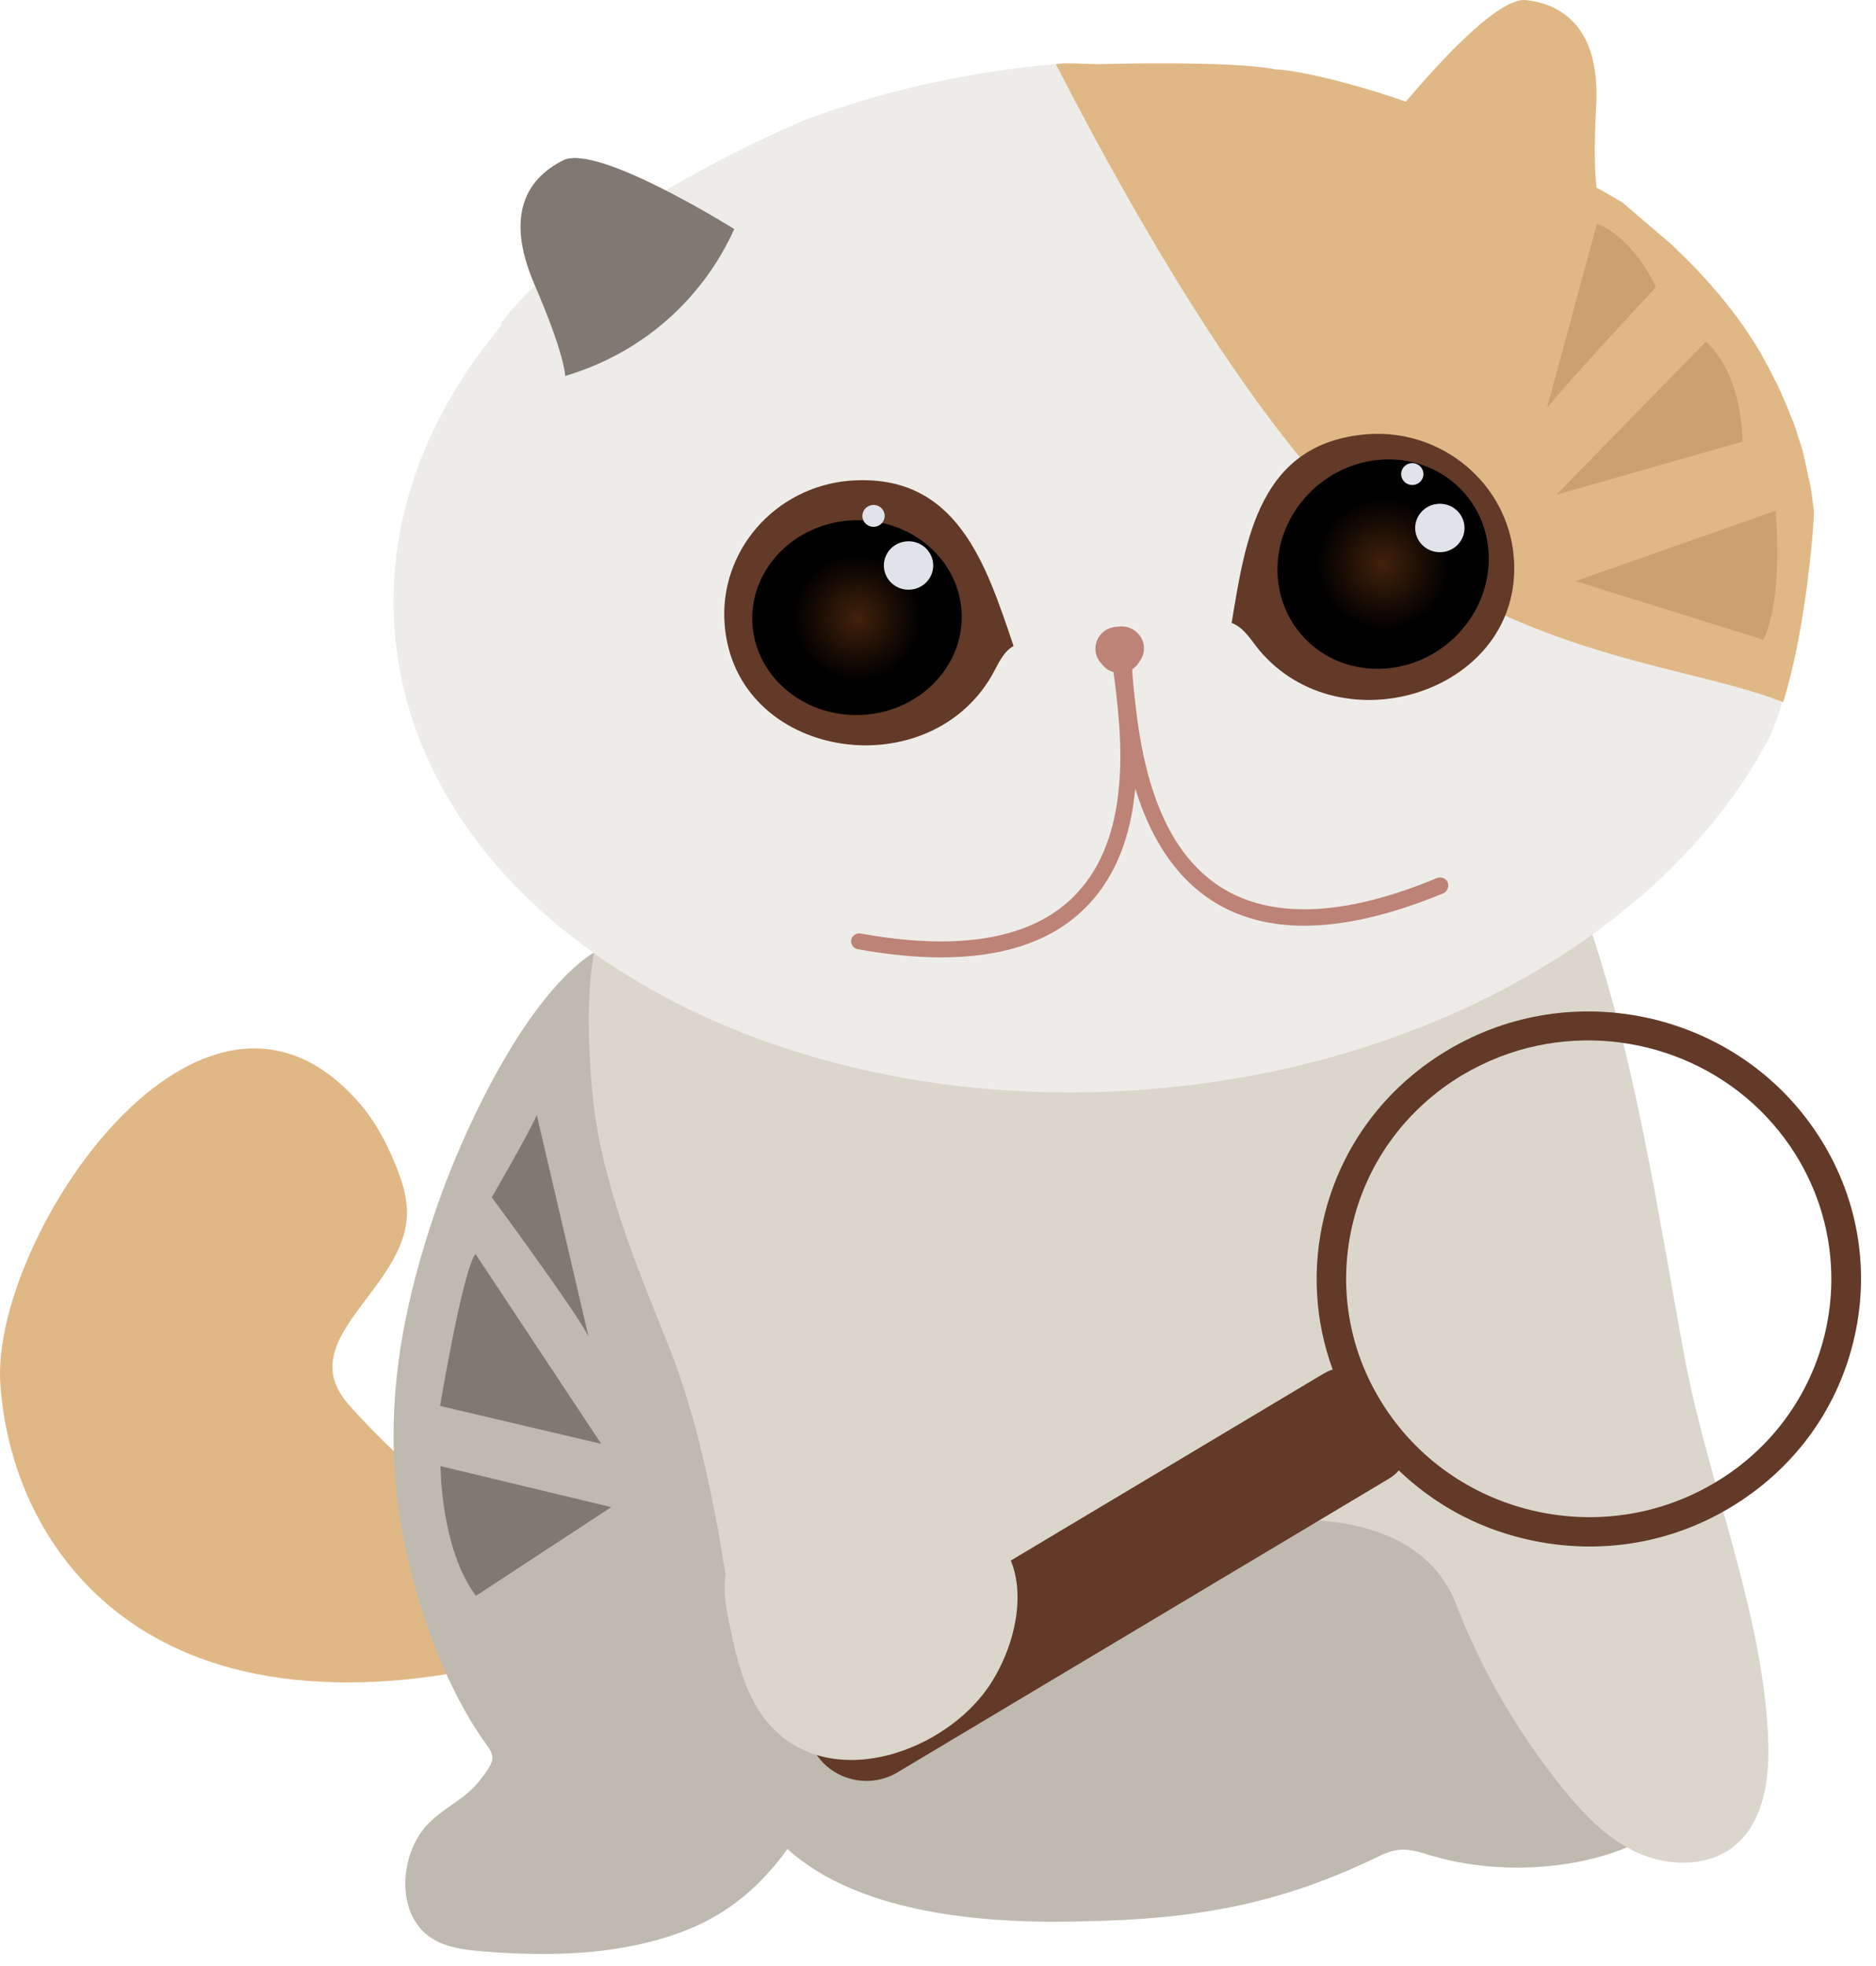 <svg width="125" height="131" viewBox="0 0 125 131" fill="none" xmlns="http://www.w3.org/2000/svg">
<path d="M1.933 99.904C0.846 97.483 0.21 94.879 0.024 92.249C-0.665 82.59 13.441 61.346 23.968 73.53C24.949 74.65 25.665 75.978 26.248 77.357C26.646 78.321 27.017 79.31 27.096 80.351C27.574 85.689 19.301 89.073 23.199 93.551C27.282 98.238 31.657 100.607 33.593 107.037C33.858 107.949 34.07 108.964 33.619 109.823C33.036 110.891 31.657 111.229 30.464 111.437C20.971 113.104 10.524 112.036 4.267 103.835C3.339 102.611 2.57 101.284 1.933 99.904Z" fill="#E0B885"/>
<path d="M110.01 110.084C109.638 105.111 109.294 100.112 108.922 95.14C108.631 91.208 109.32 85.533 107.199 82.226C103.407 76.264 93.676 71.37 86.703 71.187C80.949 71.057 75.434 73.531 70.687 76.759C65.729 80.118 60.161 85.663 55.812 92.068C55.812 91.963 55.786 91.859 55.786 91.781C55.733 90.636 55.494 89.568 55.229 88.449C53.93 83.164 52.312 77.878 50.164 72.854C48.759 69.599 45.074 60.227 39.877 63.273C35.289 65.954 31.206 74.676 29.456 79.441C26.248 88.345 25.055 96.363 27.6 105.554C28.555 108.964 29.748 112.037 31.604 115.057C32.85 117.061 33.407 116.827 31.895 118.728C30.782 120.133 28.899 120.68 27.892 122.346C26.619 124.403 26.619 127.527 28.528 128.985C29.562 129.766 30.914 129.923 32.214 130.027C36.668 130.391 41.361 130.287 45.577 128.673C48.6 127.527 50.748 125.575 52.471 123.206C57.377 127.658 66.1 128.204 72.225 128.022C79.49 127.892 85.138 126.929 91.635 123.804C92.165 123.544 92.722 123.284 93.305 123.258C94.021 123.206 94.71 123.44 95.373 123.648C95.4 123.648 95.453 123.674 95.479 123.674C100.729 125.236 108.578 124.559 112.502 120.368C115.445 117.244 114.862 111.282 110.01 110.084Z" fill="#BFBAB0"/>
<path d="M57.374 113.467C55.253 113.311 53.212 112.764 51.621 111.411C48.465 108.729 48.465 105.032 47.723 101.283C46.954 97.299 46.026 93.368 44.514 89.593C42.287 84.022 39.901 78.372 39.424 72.332C38.84 65.328 39.026 54.81 47.882 58.065C51.011 59.21 54.643 59.054 57.931 58.846C65.329 58.351 71.984 54.68 78.958 52.649C82.458 51.634 85.746 51.113 89.405 51.087C90.916 51.061 92.454 51.92 93.912 51.66C95.079 51.452 95.636 50.15 97.147 50.228C98.553 50.306 99.852 51.087 100.86 52.05C103.034 54.107 104.2 56.971 105.235 59.783C108.867 69.676 110.325 80.064 112.235 90.374C113.799 98.81 117.617 107.792 117.829 116.279C117.882 118.752 117.458 121.538 115.469 123.074C113.693 124.428 111.121 124.376 109.079 123.439C107.038 122.502 105.473 120.835 104.068 119.091C101.098 115.394 98.712 111.28 97.015 106.88C93.117 96.857 73.072 102.038 68.299 108.703C67.371 110.005 66.655 111.593 65.249 112.426C64.374 112.947 63.314 113.129 62.28 113.259C60.715 113.441 59.018 113.572 57.374 113.467Z" fill="#DBD6CC"/>
<path d="M40.728 100.425L29.352 97.691C29.352 97.691 29.352 103.185 31.712 106.335L40.728 100.425Z" fill="#827872"/>
<path d="M39.211 89.047C38.362 87.355 32.768 79.779 32.768 79.779C32.768 79.779 35.34 75.353 35.764 74.285L39.211 89.047Z" fill="#827872"/>
<path d="M40.061 96.207L29.322 93.682C29.322 93.682 30.834 84.622 31.682 83.554L40.061 96.207Z" fill="#827872"/>
<path d="M117.783 49.344C117.783 49.37 117.756 49.37 117.756 49.396C117.517 49.812 117.279 50.255 117.04 50.672C110.093 62.335 94.794 71.161 76.392 72.593C58.521 73.973 42.373 68.037 33.464 58.092C29.354 53.509 26.782 48.068 26.305 42.106C25.828 36.144 27.471 30.39 30.812 25.209C31.581 23.985 32.483 22.814 33.437 21.642C33.437 21.59 33.384 21.538 33.411 21.486C39.191 13.962 53.615 8 53.615 8C57.566 6.516 61.835 5.422 66.316 4.746C67.642 4.537 68.994 4.381 70.347 4.277C70.532 4.251 70.691 4.251 70.877 4.225H71.169H71.407L73.21 4.277C73.21 4.277 82.172 4.017 85.063 4.641C85.142 4.563 88.404 4.954 93.68 6.776C97.154 7.974 101.476 9.796 106.381 12.504C106.964 12.816 107.521 13.155 108.104 13.493C108.131 13.519 111.419 16.331 111.419 16.331C111.551 16.461 111.658 16.566 111.79 16.696C112.718 17.581 113.593 18.492 114.389 19.455C114.389 19.455 114.389 19.455 114.415 19.482C114.415 19.482 114.415 19.508 114.442 19.508C114.442 19.508 114.442 19.534 114.468 19.534C114.468 19.534 114.468 19.56 114.495 19.56C114.548 19.638 115.184 20.393 115.237 20.497C115.237 20.497 115.264 20.549 115.29 20.549C115.343 20.627 115.661 21.044 115.767 21.174C115.794 21.2 115.794 21.226 115.82 21.252C115.926 21.408 116.033 21.564 116.139 21.695C116.218 21.825 116.748 22.606 116.748 22.606C116.802 22.684 117.04 23.074 117.04 23.074C117.093 23.178 117.385 23.621 117.438 23.751L117.915 24.636C117.915 24.636 118.286 25.365 118.445 25.678C118.605 25.99 119.002 26.954 119.082 27.11C119.135 27.266 119.4 27.943 119.48 28.099L119.612 28.464C119.612 28.49 119.904 29.375 119.957 29.531C120.01 29.687 120.036 29.817 120.089 29.974C120.116 30.078 120.142 30.182 120.169 30.286C120.222 30.52 120.62 32.343 120.646 32.447C120.673 32.681 120.726 32.916 120.752 33.176C120.752 33.202 120.752 33.202 120.752 33.228C120.779 33.358 120.779 33.488 120.805 33.619C120.832 33.801 120.858 33.957 120.858 34.139C120.885 34.295 120.381 41.663 118.764 46.714C118.498 47.73 118.154 48.615 117.783 49.344Z" fill="#EEECE8"/>
<path d="M37.657 25.053C37.657 25.053 37.683 23.751 35.615 18.96C33.547 14.17 35.244 11.827 37.524 10.681C39.804 9.536 48.925 15.263 48.925 15.263C46.778 20.002 42.747 23.543 37.657 25.053Z" fill="#827872"/>
<path d="M118.815 46.792C113.008 44.449 102.402 43.902 92.591 36.482C92.565 36.482 92.565 36.456 92.538 36.43C91.902 35.935 91.239 35.389 90.576 34.764C88.322 32.681 86.042 29.895 83.788 26.797C83.284 26.094 82.78 25.391 82.277 24.662C77.689 17.997 73.421 10.239 70.477 4.511C70.424 4.433 70.398 4.355 70.345 4.277C70.53 4.251 70.689 4.251 70.875 4.225H71.167H71.405L73.208 4.277C73.208 4.277 82.171 4.016 85.061 4.641C85.14 4.563 88.402 4.954 93.678 6.776C95.667 4.407 99.803 -0.201 101.686 0.007C102.375 0.085 103.091 0.267 103.701 0.606C105.345 1.491 106.565 3.365 106.353 7.14C106.193 9.952 106.273 11.592 106.379 12.504C106.962 12.816 107.519 13.155 108.103 13.493C108.129 13.519 111.417 16.331 111.417 16.331C111.55 16.461 111.656 16.565 111.788 16.695C112.716 17.581 113.591 18.492 114.387 19.455C114.387 19.455 114.387 19.455 114.413 19.481C114.413 19.481 114.413 19.507 114.44 19.507C114.44 19.507 114.44 19.533 114.466 19.533C114.466 19.533 114.466 19.559 114.493 19.559C114.546 19.637 115.182 20.392 115.235 20.497C115.235 20.497 115.262 20.549 115.288 20.549C115.341 20.627 115.659 21.043 115.765 21.173C115.792 21.199 115.792 21.226 115.818 21.252C115.925 21.408 116.031 21.564 116.137 21.694C116.216 21.824 116.746 22.605 116.746 22.605C116.8 22.683 117.038 23.074 117.038 23.074C117.091 23.178 117.383 23.621 117.436 23.751L117.913 24.636C117.913 24.636 118.284 25.365 118.443 25.677C118.603 25.99 119 26.953 119.08 27.109C119.133 27.266 119.398 27.942 119.478 28.099L119.61 28.463C119.61 28.489 119.902 29.375 119.955 29.531C120.008 29.687 120.034 29.817 120.087 29.973C120.114 30.077 120.14 30.182 120.167 30.286C120.22 30.52 120.618 32.343 120.644 32.447C120.671 32.681 120.724 32.915 120.75 33.176C120.75 33.202 120.75 33.202 120.75 33.228C120.777 33.358 120.777 33.488 120.803 33.618C120.83 33.8 120.856 33.957 120.856 34.139C120.909 34.347 120.406 41.715 118.815 46.792Z" fill="#E0B885"/>
<path d="M117.487 42.626L104.972 38.721L118.309 34.034C118.309 34.034 118.866 39.918 117.487 42.626Z" fill="#CCA172"/>
<path d="M103.7 32.967L116.109 29.426C116.109 29.426 116.189 25.104 113.67 22.761L103.7 32.967Z" fill="#CCA172"/>
<path d="M103.064 27.24C103.303 26.693 110.33 19.143 110.33 19.143C110.33 19.143 109.03 15.993 106.405 14.899L103.064 27.24Z" fill="#CCA172"/>
<path d="M100.866 37.133C101.582 46.037 89.411 49.968 83.869 43.277C83.339 42.626 82.888 41.819 82.066 41.507C82.994 35.909 83.896 29.504 91.108 28.932C96.093 28.567 100.468 32.238 100.866 37.133Z" fill="#623A27"/>
<path d="M96.865 32.16C99.755 34.582 99.993 38.982 97.395 41.976C94.796 44.97 90.342 45.438 87.452 43.017C84.561 40.596 84.323 36.196 86.921 33.202C89.52 30.208 93.974 29.739 96.865 32.16Z" fill="url(#paint0_radial)"/>
<path d="M94.161 32.316C94.57 32.284 94.875 31.933 94.843 31.531C94.81 31.13 94.453 30.83 94.044 30.862C93.635 30.894 93.33 31.245 93.362 31.646C93.395 32.048 93.752 32.347 94.161 32.316Z" fill="#E1E3EA"/>
<path d="M96.069 36.791C96.974 36.721 97.649 35.943 97.578 35.054C97.506 34.166 96.714 33.502 95.809 33.573C94.904 33.643 94.228 34.421 94.3 35.31C94.372 36.198 95.164 36.862 96.069 36.791Z" fill="#E1E3EA"/>
<path d="M48.286 41.637C49.002 50.541 61.65 52.546 66.051 45.074C66.475 44.344 66.793 43.459 67.536 43.043C65.706 37.654 63.797 31.483 56.612 32.03C51.627 32.446 47.888 36.742 48.286 41.637Z" fill="#623A27"/>
<path d="M64.063 40.621C64.355 44.188 61.464 47.338 57.62 47.625C53.775 47.911 50.434 45.255 50.142 41.688C49.851 38.122 52.741 34.971 56.586 34.685C60.43 34.399 63.771 37.054 64.063 40.621Z" fill="url(#paint1_radial)"/>
<path d="M60.666 39.289C61.572 39.219 62.247 38.441 62.175 37.553C62.103 36.664 61.312 36.001 60.406 36.071C59.501 36.142 58.826 36.919 58.898 37.808C58.969 38.697 59.761 39.36 60.666 39.289Z" fill="#E1E3EA"/>
<path d="M58.263 35.102C58.672 35.07 58.977 34.718 58.944 34.317C58.912 33.916 58.554 33.616 58.145 33.648C57.737 33.68 57.432 34.031 57.464 34.432C57.496 34.834 57.854 35.133 58.263 35.102Z" fill="#E1E3EA"/>
<path d="M96.464 58.794C96.358 58.533 96.04 58.403 95.749 58.507C89.809 60.981 85.089 61.241 81.722 59.341C78.434 57.466 76.472 53.587 75.73 47.547C75.544 46.037 75.464 45.151 75.438 44.605C75.623 44.474 75.782 44.318 75.889 44.136L76.021 43.928C76.631 42.912 75.809 41.663 74.616 41.741L74.351 41.767C73.157 41.871 72.574 43.225 73.317 44.136L73.476 44.318C73.661 44.553 73.926 44.709 74.192 44.787C74.271 45.334 74.377 46.115 74.483 47.26C75.093 53.326 74.032 57.492 71.222 60.044C68.358 62.621 63.691 63.35 57.354 62.204C57.063 62.152 56.771 62.335 56.718 62.621C56.665 62.907 56.851 63.194 57.142 63.246C59.157 63.61 61.014 63.793 62.711 63.793C66.688 63.793 69.79 62.803 71.964 60.825C73.82 59.158 75.014 56.789 75.491 53.769C75.544 53.379 75.597 52.962 75.65 52.545C75.809 53.092 75.995 53.613 76.207 54.133C77.347 56.971 79.017 59.028 81.192 60.278C82.836 61.215 84.745 61.684 86.892 61.684C89.597 61.684 92.699 60.955 96.173 59.523C96.438 59.393 96.57 59.08 96.464 58.794Z" fill="#BD8376"/>
<path d="M121.361 75.977C118.842 71.916 114.864 69.052 110.145 67.906C105.425 66.787 100.573 67.516 96.436 69.989C92.3 72.463 89.383 76.368 88.243 81.002C87.395 84.465 87.607 88.005 88.8 91.26C88.588 91.312 88.402 91.416 88.163 91.546L55.444 111.099C53.588 112.218 52.978 114.613 54.118 116.462L54.33 116.8C55.47 118.623 57.91 119.222 59.792 118.102L92.512 98.55C92.804 98.368 93.042 98.185 93.201 97.977C95.508 100.19 98.372 101.778 101.58 102.533C104.285 103.184 107.042 103.21 109.667 102.663C111.63 102.247 113.512 101.518 115.289 100.45C119.425 97.977 122.342 94.072 123.482 89.437C124.622 84.829 123.88 80.039 121.361 75.977ZM114.281 98.784C106.671 103.34 96.701 100.945 92.061 93.447C89.808 89.828 89.145 85.558 90.152 81.445C91.16 77.331 93.758 73.842 97.444 71.629C99.035 70.692 100.705 70.041 102.429 69.677C108.978 68.297 115.978 71.031 119.664 76.967C124.304 84.465 121.891 94.254 114.281 98.784Z" fill="#623A27"/>
<path d="M59.262 116.93C56.504 117.659 53.561 117.295 51.466 115.134C49.769 113.364 49.159 110.864 48.655 108.469C48.364 107.141 48.099 105.735 48.443 104.433C49.053 102.168 51.334 100.71 53.614 100.008C57.406 98.862 62.284 99.539 65.572 101.778C69.019 104.147 67.959 109.406 65.811 112.478C64.353 114.561 61.887 116.227 59.262 116.93Z" fill="#DBD6CC"/>
<defs>
<radialGradient id="paint0_radial" cx="0" cy="0" r="1" gradientUnits="userSpaceOnUse" gradientTransform="translate(92.167 37.585) rotate(22.594) scale(7.059 6.969)">
<stop stop-color="#42210B"/>
<stop offset="0.627"/>
</radialGradient>
<radialGradient id="paint1_radial" cx="0" cy="0" r="1" gradientUnits="userSpaceOnUse" gradientTransform="translate(57.12 41.158) rotate(22.594) scale(6.78 6.694)">
<stop stop-color="#42210B"/>
<stop offset="0.627"/>
</radialGradient>
</defs>
</svg>
